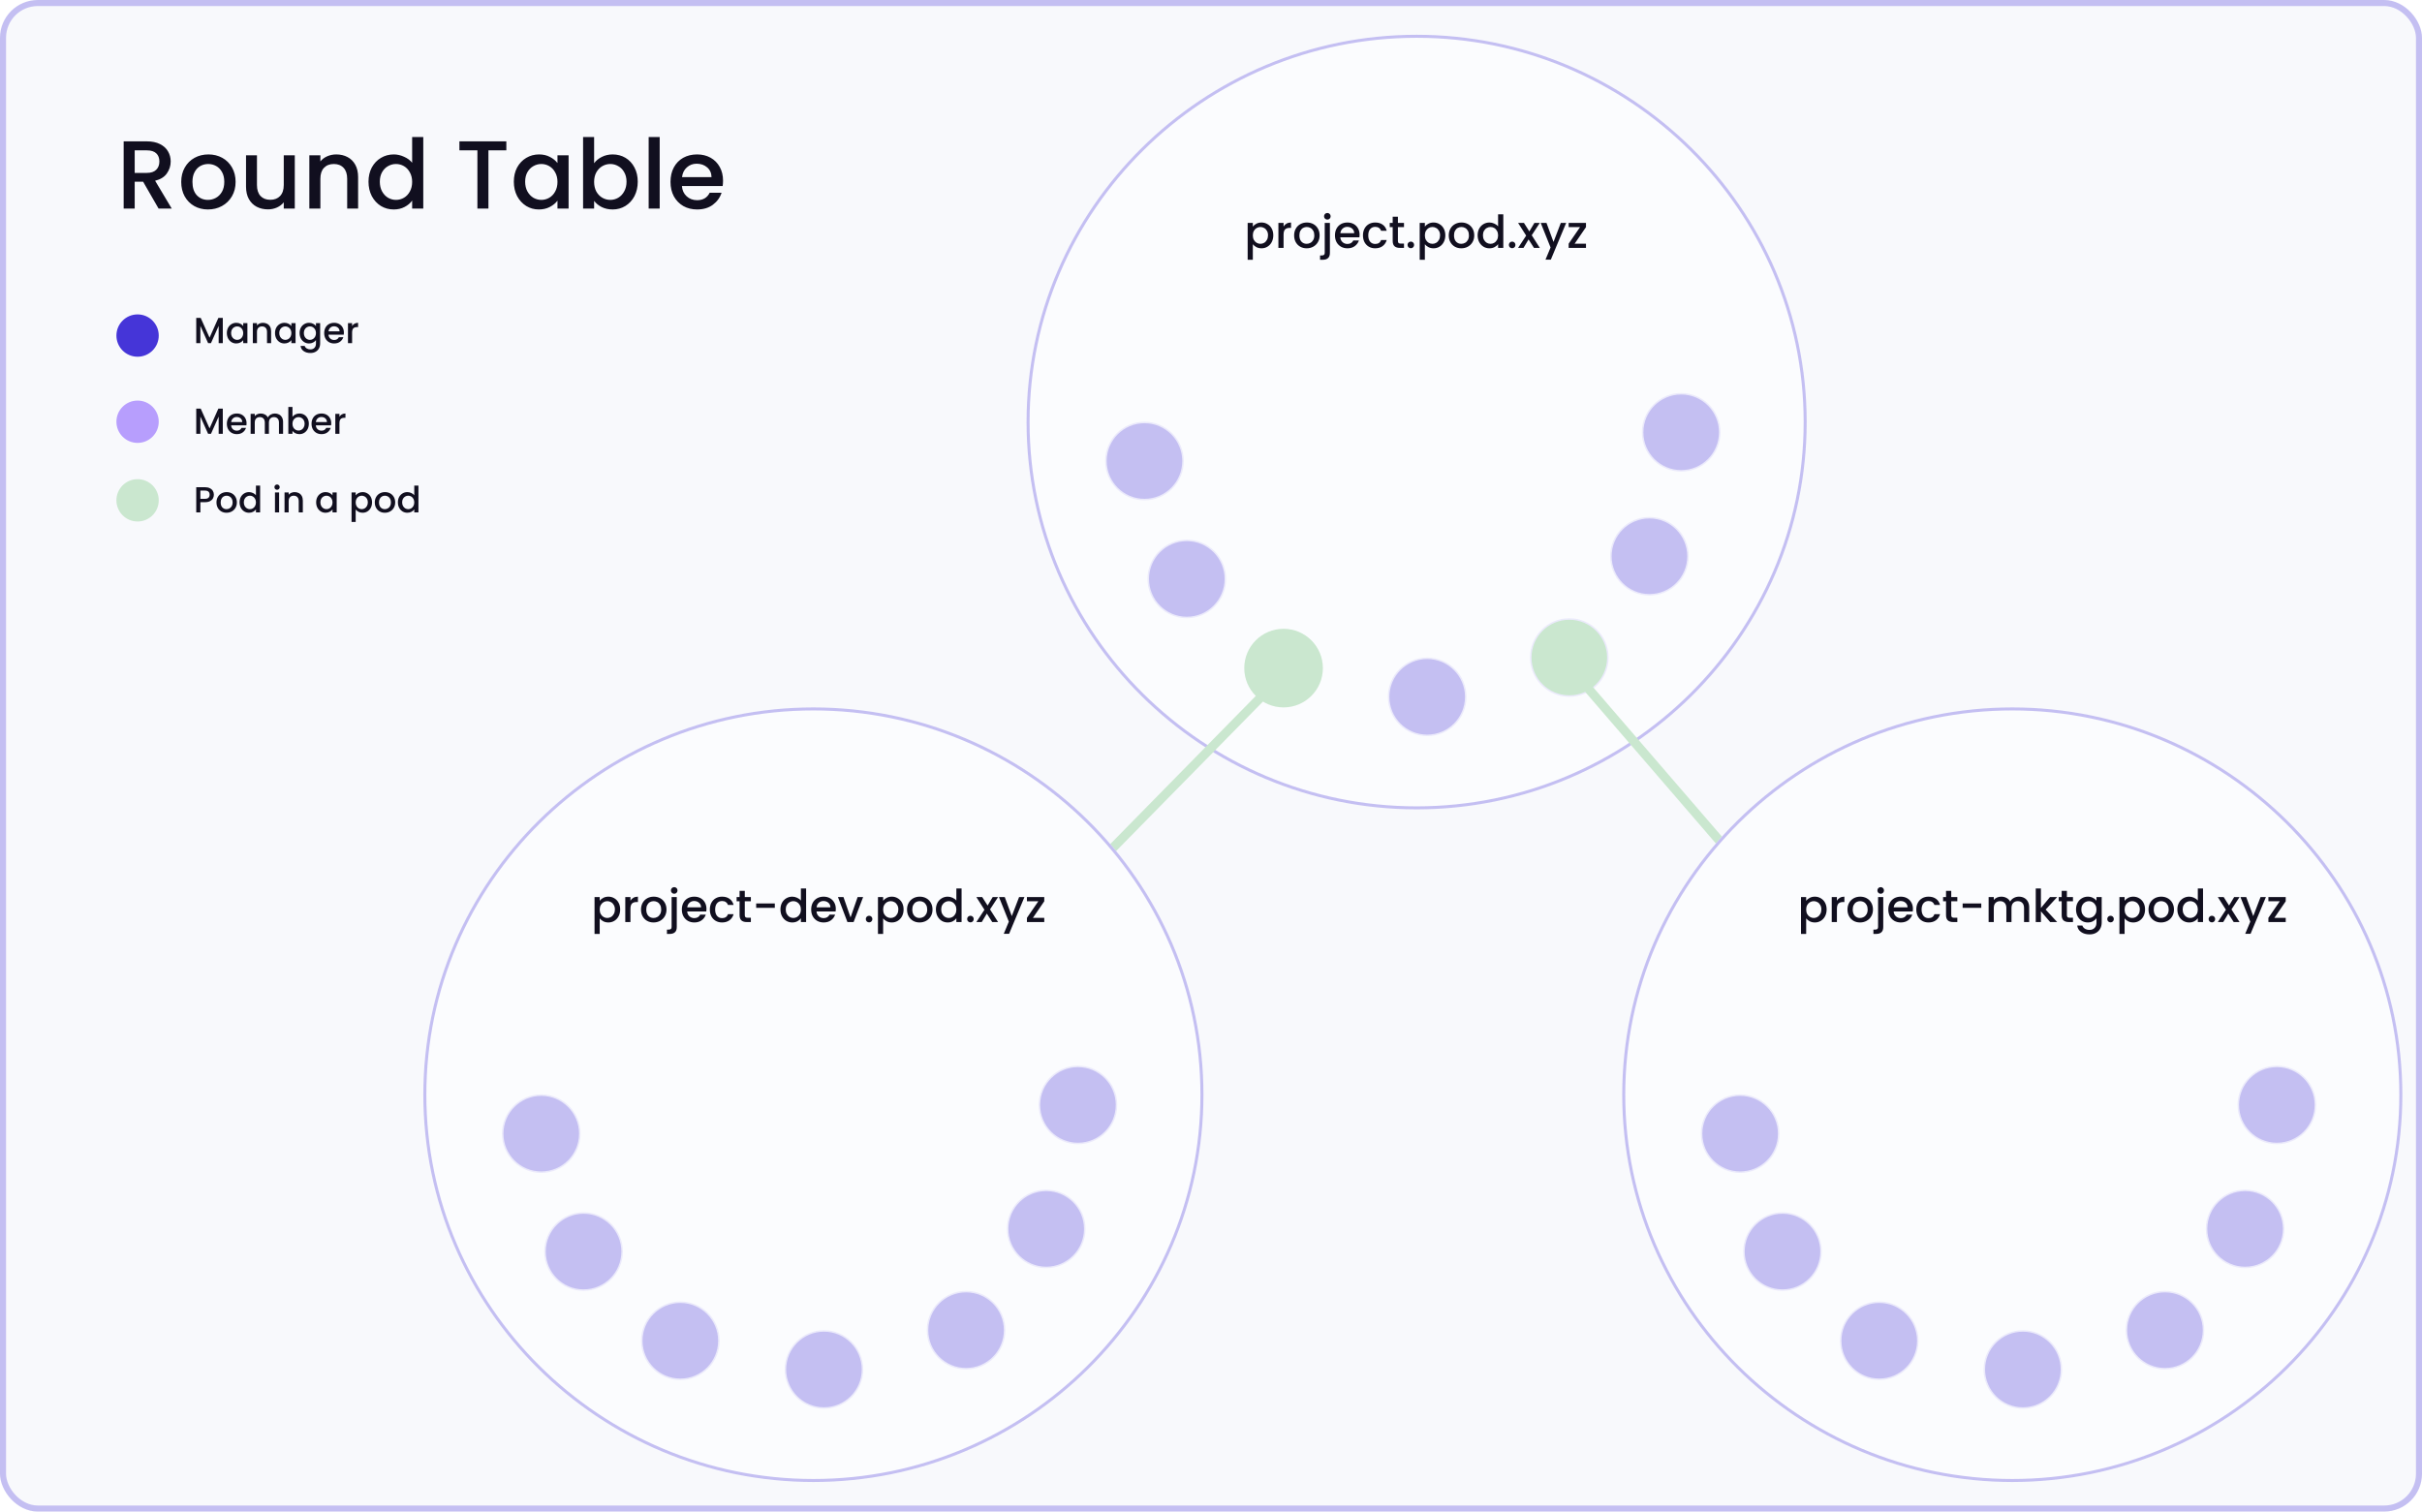 <svg width="1602" height="1000" viewBox="0 0 1602 1000" fill="none" xmlns="http://www.w3.org/2000/svg">
<rect x="2" y="2" width="1598" height="996" rx="23" fill="#F8F9FC"/>
<circle cx="942" cy="265" r="197" fill="#FF3C3C" fill-opacity="0.87"/>
<path d="M104.904 138L94.664 120.208H89.096V138H81.8V93.52H97.16C100.573 93.52 103.453 94.117 105.8 95.312C108.189 96.507 109.96 98.107 111.112 100.112C112.307 102.117 112.904 104.357 112.904 106.832C112.904 109.733 112.051 112.379 110.344 114.768C108.68 117.115 106.099 118.715 102.6 119.568L113.608 138H104.904ZM89.096 114.384H97.16C99.891 114.384 101.939 113.701 103.304 112.336C104.712 110.971 105.416 109.136 105.416 106.832C105.416 104.528 104.733 102.736 103.368 101.456C102.003 100.133 99.933 99.472 97.16 99.472H89.096V114.384ZM137.534 138.576C134.206 138.576 131.198 137.829 128.51 136.336C125.822 134.8 123.71 132.667 122.174 129.936C120.638 127.163 119.87 123.963 119.87 120.336C119.87 116.752 120.659 113.573 122.238 110.8C123.816 108.027 125.971 105.893 128.702 104.4C131.432 102.907 134.483 102.16 137.854 102.16C141.224 102.16 144.275 102.907 147.006 104.4C149.736 105.893 151.891 108.027 153.47 110.8C155.048 113.573 155.838 116.752 155.838 120.336C155.838 123.92 155.027 127.099 153.406 129.872C151.784 132.645 149.566 134.8 146.75 136.336C143.976 137.829 140.904 138.576 137.534 138.576ZM137.534 132.24C139.411 132.24 141.16 131.792 142.782 130.896C144.446 130 145.79 128.656 146.814 126.864C147.838 125.072 148.35 122.896 148.35 120.336C148.35 117.776 147.859 115.621 146.878 113.872C145.896 112.08 144.595 110.736 142.974 109.84C141.352 108.944 139.603 108.496 137.726 108.496C135.848 108.496 134.099 108.944 132.478 109.84C130.899 110.736 129.64 112.08 128.702 113.872C127.763 115.621 127.294 117.776 127.294 120.336C127.294 124.133 128.254 127.077 130.174 129.168C132.136 131.216 134.59 132.24 137.534 132.24ZM194.986 102.736V138H187.69V133.84C186.538 135.291 185.023 136.443 183.146 137.296C181.311 138.107 179.349 138.512 177.258 138.512C174.485 138.512 171.989 137.936 169.77 136.784C167.594 135.632 165.866 133.925 164.586 131.664C163.349 129.403 162.73 126.672 162.73 123.472V102.736H169.962V122.384C169.962 125.541 170.751 127.973 172.33 129.68C173.909 131.344 176.063 132.176 178.794 132.176C181.525 132.176 183.679 131.344 185.258 129.68C186.879 127.973 187.69 125.541 187.69 122.384V102.736H194.986ZM222.405 102.16C225.178 102.16 227.653 102.736 229.829 103.888C232.047 105.04 233.775 106.747 235.013 109.008C236.25 111.269 236.869 114 236.869 117.2V138H229.637V118.288C229.637 115.131 228.847 112.72 227.269 111.056C225.69 109.349 223.535 108.496 220.805 108.496C218.074 108.496 215.898 109.349 214.277 111.056C212.698 112.72 211.909 115.131 211.909 118.288V138H204.613V102.736H211.909V106.768C213.103 105.317 214.618 104.187 216.453 103.376C218.33 102.565 220.314 102.16 222.405 102.16ZM243.743 120.208C243.743 116.667 244.468 113.531 245.919 110.8C247.412 108.069 249.418 105.957 251.935 104.464C254.495 102.928 257.332 102.16 260.447 102.16C262.751 102.16 265.012 102.672 267.231 103.696C269.492 104.677 271.284 106 272.607 107.664V90.64H279.967V138H272.607V132.688C271.412 134.395 269.748 135.803 267.615 136.912C265.524 138.021 263.114 138.576 260.383 138.576C257.311 138.576 254.495 137.808 251.935 136.272C249.418 134.693 247.412 132.517 245.919 129.744C244.468 126.928 243.743 123.749 243.743 120.208ZM272.607 120.336C272.607 117.904 272.095 115.792 271.071 114C270.09 112.208 268.788 110.843 267.167 109.904C265.546 108.965 263.796 108.496 261.919 108.496C260.042 108.496 258.292 108.965 256.671 109.904C255.05 110.8 253.727 112.144 252.703 113.936C251.722 115.685 251.231 117.776 251.231 120.208C251.231 122.64 251.722 124.773 252.703 126.608C253.727 128.443 255.05 129.851 256.671 130.832C258.335 131.771 260.084 132.24 261.919 132.24C263.796 132.24 265.546 131.771 267.167 130.832C268.788 129.893 270.09 128.528 271.071 126.736C272.095 124.901 272.607 122.768 272.607 120.336ZM334.911 93.52V99.472H323.071V138H315.775V99.472H303.871V93.52H334.911ZM339.868 120.208C339.868 116.667 340.593 113.531 342.044 110.8C343.537 108.069 345.543 105.957 348.06 104.464C350.62 102.928 353.436 102.16 356.508 102.16C359.281 102.16 361.692 102.715 363.74 103.824C365.831 104.891 367.495 106.235 368.732 107.856V102.736H376.092V138H368.732V132.752C367.495 134.416 365.809 135.803 363.676 136.912C361.543 138.021 359.111 138.576 356.38 138.576C353.351 138.576 350.577 137.808 348.06 136.272C345.543 134.693 343.537 132.517 342.044 129.744C340.593 126.928 339.868 123.749 339.868 120.208ZM368.732 120.336C368.732 117.904 368.22 115.792 367.196 114C366.215 112.208 364.913 110.843 363.292 109.904C361.671 108.965 359.921 108.496 358.044 108.496C356.167 108.496 354.417 108.965 352.796 109.904C351.175 110.8 349.852 112.144 348.828 113.936C347.847 115.685 347.356 117.776 347.356 120.208C347.356 122.64 347.847 124.773 348.828 126.608C349.852 128.443 351.175 129.851 352.796 130.832C354.46 131.771 356.209 132.24 358.044 132.24C359.921 132.24 361.671 131.771 363.292 130.832C364.913 129.893 366.215 128.528 367.196 126.736C368.22 124.901 368.732 122.768 368.732 120.336ZM392.971 107.984C394.208 106.277 395.894 104.891 398.027 103.824C400.203 102.715 402.614 102.16 405.259 102.16C408.374 102.16 411.19 102.907 413.707 104.4C416.224 105.893 418.208 108.027 419.659 110.8C421.11 113.531 421.835 116.667 421.835 120.208C421.835 123.749 421.11 126.928 419.659 129.744C418.208 132.517 416.203 134.693 413.643 136.272C411.126 137.808 408.331 138.576 405.259 138.576C402.528 138.576 400.096 138.043 397.963 136.976C395.872 135.909 394.208 134.544 392.971 132.88V138H385.675V90.64H392.971V107.984ZM414.411 120.208C414.411 117.776 413.899 115.685 412.875 113.936C411.894 112.144 410.571 110.8 408.907 109.904C407.286 108.965 405.536 108.496 403.659 108.496C401.824 108.496 400.075 108.965 398.411 109.904C396.79 110.843 395.467 112.208 394.443 114C393.462 115.792 392.971 117.904 392.971 120.336C392.971 122.768 393.462 124.901 394.443 126.736C395.467 128.528 396.79 129.893 398.411 130.832C400.075 131.771 401.824 132.24 403.659 132.24C405.536 132.24 407.286 131.771 408.907 130.832C410.571 129.851 411.894 128.443 412.875 126.608C413.899 124.773 414.411 122.64 414.411 120.208ZM436.346 90.64V138H429.05V90.64H436.346ZM478.245 119.504C478.245 120.827 478.16 122.021 477.989 123.088H451.045C451.258 125.904 452.304 128.165 454.181 129.872C456.058 131.579 458.362 132.432 461.093 132.432C465.018 132.432 467.792 130.789 469.413 127.504H477.285C476.218 130.747 474.277 133.413 471.461 135.504C468.688 137.552 465.232 138.576 461.093 138.576C457.722 138.576 454.693 137.829 452.005 136.336C449.36 134.8 447.269 132.667 445.733 129.936C444.24 127.163 443.493 123.963 443.493 120.336C443.493 116.709 444.218 113.531 445.669 110.8C447.162 108.027 449.232 105.893 451.877 104.4C454.565 102.907 457.637 102.16 461.093 102.16C464.421 102.16 467.386 102.885 469.989 104.336C472.592 105.787 474.618 107.835 476.069 110.48C477.52 113.083 478.245 116.091 478.245 119.504ZM470.629 117.2C470.586 114.512 469.626 112.357 467.749 110.736C465.872 109.115 463.546 108.304 460.773 108.304C458.256 108.304 456.101 109.115 454.309 110.736C452.517 112.315 451.45 114.469 451.109 117.2H470.629Z" fill="#110F1F"/>
<path d="M147.368 210.32V227H144.632V215.576L139.544 227H137.648L132.536 215.576V227H129.8V210.32H132.752L138.608 223.4L144.44 210.32H147.368ZM150.052 220.328C150.052 219 150.324 217.824 150.868 216.8C151.428 215.776 152.18 214.984 153.124 214.424C154.084 213.848 155.14 213.56 156.292 213.56C157.332 213.56 158.236 213.768 159.004 214.184C159.788 214.584 160.412 215.088 160.876 215.696V213.776H163.636V227H160.876V225.032C160.412 225.656 159.78 226.176 158.98 226.592C158.18 227.008 157.268 227.216 156.244 227.216C155.108 227.216 154.068 226.928 153.124 226.352C152.18 225.76 151.428 224.944 150.868 223.904C150.324 222.848 150.052 221.656 150.052 220.328ZM160.876 220.376C160.876 219.464 160.684 218.672 160.3 218C159.932 217.328 159.444 216.816 158.836 216.464C158.228 216.112 157.572 215.936 156.868 215.936C156.164 215.936 155.508 216.112 154.9 216.464C154.292 216.8 153.796 217.304 153.412 217.976C153.044 218.632 152.86 219.416 152.86 220.328C152.86 221.24 153.044 222.04 153.412 222.728C153.796 223.416 154.292 223.944 154.9 224.312C155.524 224.664 156.18 224.84 156.868 224.84C157.572 224.84 158.228 224.664 158.836 224.312C159.444 223.96 159.932 223.448 160.3 222.776C160.684 222.088 160.876 221.288 160.876 220.376ZM173.902 213.56C174.942 213.56 175.87 213.776 176.686 214.208C177.518 214.64 178.166 215.28 178.63 216.128C179.094 216.976 179.326 218 179.326 219.2V227H176.614V219.608C176.614 218.424 176.318 217.52 175.726 216.896C175.134 216.256 174.326 215.936 173.302 215.936C172.278 215.936 171.462 216.256 170.854 216.896C170.262 217.52 169.966 218.424 169.966 219.608V227H167.23V213.776H169.966V215.288C170.414 214.744 170.982 214.32 171.67 214.016C172.374 213.712 173.118 213.56 173.902 213.56ZM181.904 220.328C181.904 219 182.176 217.824 182.72 216.8C183.28 215.776 184.032 214.984 184.976 214.424C185.936 213.848 186.992 213.56 188.144 213.56C189.184 213.56 190.088 213.768 190.856 214.184C191.64 214.584 192.264 215.088 192.728 215.696V213.776H195.488V227H192.728V225.032C192.264 225.656 191.632 226.176 190.832 226.592C190.032 227.008 189.12 227.216 188.096 227.216C186.96 227.216 185.92 226.928 184.976 226.352C184.032 225.76 183.28 224.944 182.72 223.904C182.176 222.848 181.904 221.656 181.904 220.328ZM192.728 220.376C192.728 219.464 192.536 218.672 192.152 218C191.784 217.328 191.296 216.816 190.688 216.464C190.08 216.112 189.424 215.936 188.72 215.936C188.016 215.936 187.36 216.112 186.752 216.464C186.144 216.8 185.648 217.304 185.264 217.976C184.896 218.632 184.712 219.416 184.712 220.328C184.712 221.24 184.896 222.04 185.264 222.728C185.648 223.416 186.144 223.944 186.752 224.312C187.376 224.664 188.032 224.84 188.72 224.84C189.424 224.84 190.08 224.664 190.688 224.312C191.296 223.96 191.784 223.448 192.152 222.776C192.536 222.088 192.728 221.288 192.728 220.376ZM204.409 213.56C205.433 213.56 206.337 213.768 207.121 214.184C207.921 214.584 208.545 215.088 208.993 215.696V213.776H211.753V227.216C211.753 228.432 211.497 229.512 210.985 230.456C210.473 231.416 209.729 232.168 208.753 232.712C207.793 233.256 206.641 233.528 205.297 233.528C203.505 233.528 202.017 233.104 200.833 232.256C199.649 231.424 198.977 230.288 198.817 228.848H201.529C201.737 229.536 202.177 230.088 202.849 230.504C203.537 230.936 204.353 231.152 205.297 231.152C206.401 231.152 207.289 230.816 207.961 230.144C208.649 229.472 208.993 228.496 208.993 227.216V225.008C208.529 225.632 207.897 226.16 207.097 226.592C206.313 227.008 205.417 227.216 204.409 227.216C203.257 227.216 202.201 226.928 201.241 226.352C200.297 225.76 199.545 224.944 198.985 223.904C198.441 222.848 198.169 221.656 198.169 220.328C198.169 219 198.441 217.824 198.985 216.8C199.545 215.776 200.297 214.984 201.241 214.424C202.201 213.848 203.257 213.56 204.409 213.56ZM208.993 220.376C208.993 219.464 208.801 218.672 208.417 218C208.049 217.328 207.561 216.816 206.953 216.464C206.345 216.112 205.689 215.936 204.985 215.936C204.281 215.936 203.625 216.112 203.017 216.464C202.409 216.8 201.913 217.304 201.529 217.976C201.161 218.632 200.977 219.416 200.977 220.328C200.977 221.24 201.161 222.04 201.529 222.728C201.913 223.416 202.409 223.944 203.017 224.312C203.641 224.664 204.297 224.84 204.985 224.84C205.689 224.84 206.345 224.664 206.953 224.312C207.561 223.96 208.049 223.448 208.417 222.776C208.801 222.088 208.993 221.288 208.993 220.376ZM227.467 220.064C227.467 220.56 227.435 221.008 227.371 221.408H217.267C217.347 222.464 217.739 223.312 218.443 223.952C219.147 224.592 220.011 224.912 221.035 224.912C222.507 224.912 223.547 224.296 224.155 223.064H227.107C226.707 224.28 225.979 225.28 224.923 226.064C223.883 226.832 222.587 227.216 221.035 227.216C219.771 227.216 218.635 226.936 217.627 226.376C216.635 225.8 215.851 225 215.275 223.976C214.715 222.936 214.435 221.736 214.435 220.376C214.435 219.016 214.707 217.824 215.251 216.8C215.811 215.76 216.587 214.96 217.579 214.4C218.587 213.84 219.739 213.56 221.035 213.56C222.283 213.56 223.395 213.832 224.371 214.376C225.347 214.92 226.107 215.688 226.651 216.68C227.195 217.656 227.467 218.784 227.467 220.064ZM224.611 219.2C224.595 218.192 224.235 217.384 223.531 216.776C222.827 216.168 221.955 215.864 220.915 215.864C219.971 215.864 219.163 216.168 218.491 216.776C217.819 217.368 217.419 218.176 217.291 219.2H224.611ZM232.895 215.696C233.295 215.024 233.823 214.504 234.479 214.136C235.151 213.752 235.943 213.56 236.855 213.56V216.392H236.159C235.087 216.392 234.271 216.664 233.711 217.208C233.167 217.752 232.895 218.696 232.895 220.04V227H230.159V213.776H232.895V215.696Z" fill="#110F1F"/>
<path d="M147.368 270.32V287H144.632V275.576L139.544 287H137.648L132.536 275.576V287H129.8V270.32H132.752L138.608 283.4L144.44 270.32H147.368ZM163.084 280.064C163.084 280.56 163.052 281.008 162.988 281.408H152.884C152.964 282.464 153.356 283.312 154.06 283.952C154.764 284.592 155.628 284.912 156.652 284.912C158.124 284.912 159.164 284.296 159.772 283.064H162.724C162.324 284.28 161.596 285.28 160.54 286.064C159.5 286.832 158.204 287.216 156.652 287.216C155.388 287.216 154.252 286.936 153.244 286.376C152.252 285.8 151.468 285 150.892 283.976C150.332 282.936 150.052 281.736 150.052 280.376C150.052 279.016 150.324 277.824 150.868 276.8C151.428 275.76 152.204 274.96 153.196 274.4C154.204 273.84 155.356 273.56 156.652 273.56C157.9 273.56 159.012 273.832 159.988 274.376C160.964 274.92 161.724 275.688 162.268 276.68C162.812 277.656 163.084 278.784 163.084 280.064ZM160.228 279.2C160.212 278.192 159.852 277.384 159.148 276.776C158.444 276.168 157.572 275.864 156.532 275.864C155.588 275.864 154.78 276.168 154.108 276.776C153.436 277.368 153.036 278.176 152.908 279.2H160.228ZM181.785 273.56C182.825 273.56 183.753 273.776 184.569 274.208C185.401 274.64 186.049 275.28 186.513 276.128C186.993 276.976 187.233 278 187.233 279.2V287H184.521V279.608C184.521 278.424 184.225 277.52 183.633 276.896C183.041 276.256 182.233 275.936 181.209 275.936C180.185 275.936 179.369 276.256 178.761 276.896C178.169 277.52 177.873 278.424 177.873 279.608V287H175.161V279.608C175.161 278.424 174.865 277.52 174.273 276.896C173.681 276.256 172.873 275.936 171.849 275.936C170.825 275.936 170.009 276.256 169.401 276.896C168.809 277.52 168.513 278.424 168.513 279.608V287H165.777V273.776H168.513V275.288C168.961 274.744 169.529 274.32 170.217 274.016C170.905 273.712 171.641 273.56 172.425 273.56C173.481 273.56 174.425 273.784 175.257 274.232C176.089 274.68 176.729 275.328 177.177 276.176C177.577 275.376 178.201 274.744 179.049 274.28C179.897 273.8 180.809 273.56 181.785 273.56ZM193.45 275.744C193.914 275.104 194.546 274.584 195.346 274.184C196.162 273.768 197.066 273.56 198.058 273.56C199.226 273.56 200.282 273.84 201.226 274.4C202.17 274.96 202.914 275.76 203.458 276.8C204.002 277.824 204.274 279 204.274 280.328C204.274 281.656 204.002 282.848 203.458 283.904C202.914 284.944 202.162 285.76 201.202 286.352C200.258 286.928 199.21 287.216 198.058 287.216C197.034 287.216 196.122 287.016 195.322 286.616C194.538 286.216 193.914 285.704 193.45 285.08V287H190.714V269.24H193.45V275.744ZM201.49 280.328C201.49 279.416 201.298 278.632 200.914 277.976C200.546 277.304 200.05 276.8 199.426 276.464C198.818 276.112 198.162 275.936 197.458 275.936C196.77 275.936 196.114 276.112 195.49 276.464C194.882 276.816 194.386 277.328 194.002 278C193.634 278.672 193.45 279.464 193.45 280.376C193.45 281.288 193.634 282.088 194.002 282.776C194.386 283.448 194.882 283.96 195.49 284.312C196.114 284.664 196.77 284.84 197.458 284.84C198.162 284.84 198.818 284.664 199.426 284.312C200.05 283.944 200.546 283.416 200.914 282.728C201.298 282.04 201.49 281.24 201.49 280.328ZM219.1 280.064C219.1 280.56 219.068 281.008 219.004 281.408H208.9C208.98 282.464 209.372 283.312 210.076 283.952C210.78 284.592 211.644 284.912 212.668 284.912C214.14 284.912 215.18 284.296 215.788 283.064H218.74C218.34 284.28 217.612 285.28 216.556 286.064C215.516 286.832 214.22 287.216 212.668 287.216C211.404 287.216 210.268 286.936 209.26 286.376C208.268 285.8 207.484 285 206.908 283.976C206.348 282.936 206.068 281.736 206.068 280.376C206.068 279.016 206.34 277.824 206.884 276.8C207.444 275.76 208.22 274.96 209.212 274.4C210.22 273.84 211.372 273.56 212.668 273.56C213.916 273.56 215.028 273.832 216.004 274.376C216.98 274.92 217.74 275.688 218.284 276.68C218.828 277.656 219.1 278.784 219.1 280.064ZM216.244 279.2C216.228 278.192 215.868 277.384 215.164 276.776C214.46 276.168 213.588 275.864 212.548 275.864C211.604 275.864 210.796 276.168 210.124 276.776C209.452 277.368 209.052 278.176 208.924 279.2H216.244ZM224.528 275.696C224.928 275.024 225.456 274.504 226.112 274.136C226.784 273.752 227.576 273.56 228.488 273.56V276.392H227.792C226.72 276.392 225.904 276.664 225.344 277.208C224.8 277.752 224.528 278.696 224.528 280.04V287H221.792V273.776H224.528V275.696Z" fill="#110F1F"/>
<path d="M141.464 327.288C141.464 328.136 141.264 328.936 140.864 329.688C140.464 330.44 139.824 331.056 138.944 331.536C138.064 332 136.936 332.232 135.56 332.232H132.536V339H129.8V322.32H135.56C136.84 322.32 137.92 322.544 138.8 322.992C139.696 323.424 140.36 324.016 140.792 324.768C141.24 325.52 141.464 326.36 141.464 327.288ZM135.56 330C136.6 330 137.376 329.768 137.888 329.304C138.4 328.824 138.656 328.152 138.656 327.288C138.656 325.464 137.624 324.552 135.56 324.552H132.536V330H135.56ZM149.809 339.216C148.561 339.216 147.433 338.936 146.425 338.376C145.417 337.8 144.625 337 144.049 335.976C143.473 334.936 143.185 333.736 143.185 332.376C143.185 331.032 143.481 329.84 144.073 328.8C144.665 327.76 145.473 326.96 146.497 326.4C147.521 325.84 148.665 325.56 149.929 325.56C151.193 325.56 152.337 325.84 153.361 326.4C154.385 326.96 155.193 327.76 155.785 328.8C156.377 329.84 156.673 331.032 156.673 332.376C156.673 333.72 156.369 334.912 155.761 335.952C155.153 336.992 154.321 337.8 153.265 338.376C152.225 338.936 151.073 339.216 149.809 339.216ZM149.809 336.84C150.513 336.84 151.169 336.672 151.777 336.336C152.401 336 152.905 335.496 153.289 334.824C153.673 334.152 153.865 333.336 153.865 332.376C153.865 331.416 153.681 330.608 153.313 329.952C152.945 329.28 152.457 328.776 151.849 328.44C151.241 328.104 150.585 327.936 149.881 327.936C149.177 327.936 148.521 328.104 147.913 328.44C147.321 328.776 146.849 329.28 146.497 329.952C146.145 330.608 145.969 331.416 145.969 332.376C145.969 333.8 146.329 334.904 147.049 335.688C147.785 336.456 148.705 336.84 149.809 336.84ZM158.466 332.328C158.466 331 158.738 329.824 159.282 328.8C159.842 327.776 160.594 326.984 161.538 326.424C162.498 325.848 163.562 325.56 164.73 325.56C165.594 325.56 166.442 325.752 167.274 326.136C168.122 326.504 168.794 327 169.29 327.624V321.24H172.05V339H169.29V337.008C168.842 337.648 168.218 338.176 167.418 338.592C166.634 339.008 165.73 339.216 164.706 339.216C163.554 339.216 162.498 338.928 161.538 338.352C160.594 337.76 159.842 336.944 159.282 335.904C158.738 334.848 158.466 333.656 158.466 332.328ZM169.29 332.376C169.29 331.464 169.098 330.672 168.714 330C168.346 329.328 167.858 328.816 167.25 328.464C166.642 328.112 165.986 327.936 165.282 327.936C164.578 327.936 163.922 328.112 163.314 328.464C162.706 328.8 162.21 329.304 161.826 329.976C161.458 330.632 161.274 331.416 161.274 332.328C161.274 333.24 161.458 334.04 161.826 334.728C162.21 335.416 162.706 335.944 163.314 336.312C163.938 336.664 164.594 336.84 165.282 336.84C165.986 336.84 166.642 336.664 167.25 336.312C167.858 335.96 168.346 335.448 168.714 334.776C169.098 334.088 169.29 333.288 169.29 332.376ZM183.27 324.024C182.774 324.024 182.358 323.856 182.022 323.52C181.686 323.184 181.518 322.768 181.518 322.272C181.518 321.776 181.686 321.36 182.022 321.024C182.358 320.688 182.774 320.52 183.27 320.52C183.75 320.52 184.158 320.688 184.494 321.024C184.83 321.36 184.998 321.776 184.998 322.272C184.998 322.768 184.83 323.184 184.494 323.52C184.158 323.856 183.75 324.024 183.27 324.024ZM184.614 325.776V339H181.878V325.776H184.614ZM194.878 325.56C195.918 325.56 196.846 325.776 197.662 326.208C198.494 326.64 199.142 327.28 199.606 328.128C200.07 328.976 200.302 330 200.302 331.2V339H197.59V331.608C197.59 330.424 197.294 329.52 196.702 328.896C196.11 328.256 195.302 327.936 194.278 327.936C193.254 327.936 192.438 328.256 191.83 328.896C191.238 329.52 190.942 330.424 190.942 331.608V339H188.206V325.776H190.942V327.288C191.39 326.744 191.958 326.32 192.646 326.016C193.35 325.712 194.094 325.56 194.878 325.56ZM209.115 332.328C209.115 331 209.387 329.824 209.931 328.8C210.491 327.776 211.243 326.984 212.187 326.424C213.147 325.848 214.203 325.56 215.355 325.56C216.395 325.56 217.299 325.768 218.067 326.184C218.851 326.584 219.475 327.088 219.939 327.696V325.776H222.699V339H219.939V337.032C219.475 337.656 218.843 338.176 218.043 338.592C217.243 339.008 216.331 339.216 215.307 339.216C214.171 339.216 213.131 338.928 212.187 338.352C211.243 337.76 210.491 336.944 209.931 335.904C209.387 334.848 209.115 333.656 209.115 332.328ZM219.939 332.376C219.939 331.464 219.747 330.672 219.363 330C218.995 329.328 218.507 328.816 217.899 328.464C217.291 328.112 216.635 327.936 215.931 327.936C215.227 327.936 214.571 328.112 213.963 328.464C213.355 328.8 212.859 329.304 212.475 329.976C212.107 330.632 211.923 331.416 211.923 332.328C211.923 333.24 212.107 334.04 212.475 334.728C212.859 335.416 213.355 335.944 213.963 336.312C214.587 336.664 215.243 336.84 215.931 336.84C216.635 336.84 217.291 336.664 217.899 336.312C218.507 335.96 218.995 335.448 219.363 334.776C219.747 334.088 219.939 333.288 219.939 332.376ZM235.263 327.72C235.727 327.112 236.359 326.6 237.159 326.184C237.959 325.768 238.863 325.56 239.871 325.56C241.023 325.56 242.071 325.848 243.015 326.424C243.975 326.984 244.727 327.776 245.271 328.8C245.815 329.824 246.087 331 246.087 332.328C246.087 333.656 245.815 334.848 245.271 335.904C244.727 336.944 243.975 337.76 243.015 338.352C242.071 338.928 241.023 339.216 239.871 339.216C238.863 339.216 237.967 339.016 237.183 338.616C236.399 338.2 235.759 337.688 235.263 337.08V345.288H232.527V325.776H235.263V327.72ZM243.303 332.328C243.303 331.416 243.111 330.632 242.727 329.976C242.359 329.304 241.863 328.8 241.239 328.464C240.631 328.112 239.975 327.936 239.271 327.936C238.583 327.936 237.927 328.112 237.303 328.464C236.695 328.816 236.199 329.328 235.815 330C235.447 330.672 235.263 331.464 235.263 332.376C235.263 333.288 235.447 334.088 235.815 334.776C236.199 335.448 236.695 335.96 237.303 336.312C237.927 336.664 238.583 336.84 239.271 336.84C239.975 336.84 240.631 336.664 241.239 336.312C241.863 335.944 242.359 335.416 242.727 334.728C243.111 334.04 243.303 333.24 243.303 332.328ZM254.528 339.216C253.28 339.216 252.152 338.936 251.144 338.376C250.136 337.8 249.344 337 248.768 335.976C248.192 334.936 247.904 333.736 247.904 332.376C247.904 331.032 248.2 329.84 248.792 328.8C249.384 327.76 250.192 326.96 251.216 326.4C252.24 325.84 253.384 325.56 254.648 325.56C255.912 325.56 257.056 325.84 258.08 326.4C259.104 326.96 259.912 327.76 260.504 328.8C261.096 329.84 261.392 331.032 261.392 332.376C261.392 333.72 261.088 334.912 260.48 335.952C259.872 336.992 259.04 337.8 257.984 338.376C256.944 338.936 255.792 339.216 254.528 339.216ZM254.528 336.84C255.232 336.84 255.888 336.672 256.496 336.336C257.12 336 257.624 335.496 258.008 334.824C258.392 334.152 258.584 333.336 258.584 332.376C258.584 331.416 258.4 330.608 258.032 329.952C257.664 329.28 257.176 328.776 256.568 328.44C255.96 328.104 255.304 327.936 254.6 327.936C253.896 327.936 253.24 328.104 252.632 328.44C252.04 328.776 251.568 329.28 251.216 329.952C250.864 330.608 250.688 331.416 250.688 332.376C250.688 333.8 251.048 334.904 251.768 335.688C252.504 336.456 253.424 336.84 254.528 336.84ZM263.185 332.328C263.185 331 263.457 329.824 264.001 328.8C264.561 327.776 265.313 326.984 266.257 326.424C267.217 325.848 268.281 325.56 269.449 325.56C270.313 325.56 271.161 325.752 271.993 326.136C272.841 326.504 273.513 327 274.009 327.624V321.24H276.769V339H274.009V337.008C273.561 337.648 272.937 338.176 272.137 338.592C271.353 339.008 270.449 339.216 269.425 339.216C268.273 339.216 267.217 338.928 266.257 338.352C265.313 337.76 264.561 336.944 264.001 335.904C263.457 334.848 263.185 333.656 263.185 332.328ZM274.009 332.376C274.009 331.464 273.817 330.672 273.433 330C273.065 329.328 272.577 328.816 271.969 328.464C271.361 328.112 270.705 327.936 270.001 327.936C269.297 327.936 268.641 328.112 268.033 328.464C267.425 328.8 266.929 329.304 266.545 329.976C266.177 330.632 265.993 331.416 265.993 332.328C265.993 333.24 266.177 334.04 266.545 334.728C266.929 335.416 267.425 335.944 268.033 336.312C268.657 336.664 269.313 336.84 270.001 336.84C270.705 336.84 271.361 336.664 271.969 336.312C272.577 335.96 273.065 335.448 273.433 334.776C273.817 334.088 274.009 333.288 274.009 332.376Z" fill="#110F1F"/>
<circle cx="91" cy="222" r="14" fill="#4535D8"/>
<circle cx="91" cy="279" r="14" fill="#B79EFD"/>
<circle cx="91" cy="331" r="14" fill="#CAE7CF"/>
<g filter="url(#filter0_b_808_7)">
<path d="M679 279.228C679 137.717 795.496 23 937.007 23V23C1078.52 23 1195.01 137.717 1195.01 279.228V279.228C1195.01 420.738 1078.52 535.455 937.007 535.455V535.455C795.496 535.455 679 420.738 679 279.228V279.228Z" fill="#FBFCFE"/>
<path d="M937.007 534.455C796.04 534.455 680 420.177 680 279.228C680 138.278 796.04 24 937.007 24C1077.97 24 1194.01 138.278 1194.01 279.228C1194.01 420.177 1077.97 534.455 937.007 534.455Z" stroke="#C4BFF2" stroke-width="2"/>
</g>
<circle cx="757" cy="305" r="25.5" fill="#C4BFF2" stroke="#EBEAFB"/>
<circle cx="785" cy="383" r="25.5" fill="#C4BFF2" stroke="#EBEAFB"/>
<circle cx="944" cy="461" r="25.5" fill="#C4BFF2" stroke="#EBEAFB"/>
<circle cx="1038" cy="435" r="25.5" fill="#CAE7CF" stroke="#EBEAFB"/>
<circle cx="1091" cy="368" r="25.5" fill="#C4BFF2" stroke="#EBEAFB"/>
<circle cx="1112" cy="286" r="25.5" fill="#C4BFF2" stroke="#EBEAFB"/>
<path d="M828.67 149.9C829.25 149.14 830.04 148.5 831.04 147.98C832.04 147.46 833.17 147.2 834.43 147.2C835.87 147.2 837.18 147.56 838.36 148.28C839.56 148.98 840.5 149.97 841.18 151.25C841.86 152.53 842.2 154 842.2 155.66C842.2 157.32 841.86 158.81 841.18 160.13C840.5 161.43 839.56 162.45 838.36 163.19C837.18 163.91 835.87 164.27 834.43 164.27C833.17 164.27 832.05 164.02 831.07 163.52C830.09 163 829.29 162.36 828.67 161.6V171.86H825.25V147.47H828.67V149.9ZM838.72 155.66C838.72 154.52 838.48 153.54 838 152.72C837.54 151.88 836.92 151.25 836.14 150.83C835.38 150.39 834.56 150.17 833.68 150.17C832.82 150.17 832 150.39 831.22 150.83C830.46 151.27 829.84 151.91 829.36 152.75C828.9 153.59 828.67 154.58 828.67 155.72C828.67 156.86 828.9 157.86 829.36 158.72C829.84 159.56 830.46 160.2 831.22 160.64C832 161.08 832.82 161.3 833.68 161.3C834.56 161.3 835.38 161.08 836.14 160.64C836.92 160.18 837.54 159.52 838 158.66C838.48 157.8 838.72 156.8 838.72 155.66ZM849.002 149.87C849.502 149.03 850.162 148.38 850.982 147.92C851.822 147.44 852.812 147.2 853.952 147.2V150.74H853.082C851.742 150.74 850.722 151.08 850.022 151.76C849.342 152.44 849.002 153.62 849.002 155.3V164H845.582V147.47H849.002V149.87ZM864.266 164.27C862.706 164.27 861.296 163.92 860.036 163.22C858.776 162.5 857.786 161.5 857.066 160.22C856.346 158.92 855.986 157.42 855.986 155.72C855.986 154.04 856.356 152.55 857.096 151.25C857.836 149.95 858.846 148.95 860.126 148.25C861.406 147.55 862.836 147.2 864.416 147.2C865.996 147.2 867.426 147.55 868.706 148.25C869.986 148.95 870.996 149.95 871.736 151.25C872.476 152.55 872.846 154.04 872.846 155.72C872.846 157.4 872.466 158.89 871.706 160.19C870.946 161.49 869.906 162.5 868.586 163.22C867.286 163.92 865.846 164.27 864.266 164.27ZM864.266 161.3C865.146 161.3 865.966 161.09 866.726 160.67C867.506 160.25 868.136 159.62 868.616 158.78C869.096 157.94 869.336 156.92 869.336 155.72C869.336 154.52 869.106 153.51 868.646 152.69C868.186 151.85 867.576 151.22 866.816 150.8C866.056 150.38 865.236 150.17 864.356 150.17C863.476 150.17 862.656 150.38 861.896 150.8C861.156 151.22 860.566 151.85 860.126 152.69C859.686 153.51 859.466 154.52 859.466 155.72C859.466 157.5 859.916 158.88 860.816 159.86C861.736 160.82 862.886 161.3 864.266 161.3ZM877.967 145.28C877.347 145.28 876.827 145.07 876.407 144.65C875.987 144.23 875.777 143.71 875.777 143.09C875.777 142.47 875.987 141.95 876.407 141.53C876.827 141.11 877.347 140.9 877.967 140.9C878.567 140.9 879.077 141.11 879.497 141.53C879.917 141.95 880.127 142.47 880.127 143.09C880.127 143.71 879.917 144.23 879.497 144.65C879.077 145.07 878.567 145.28 877.967 145.28ZM879.647 167.24C879.647 168.86 879.237 170.03 878.417 170.75C877.617 171.49 876.447 171.86 874.907 171.86H873.137V168.98H874.307C875.007 168.98 875.497 168.84 875.777 168.56C876.077 168.3 876.227 167.86 876.227 167.24V147.47H879.647V167.24ZM899.287 155.33C899.287 155.95 899.247 156.51 899.167 157.01H886.537C886.637 158.33 887.127 159.39 888.007 160.19C888.887 160.99 889.967 161.39 891.247 161.39C893.087 161.39 894.387 160.62 895.147 159.08H898.837C898.337 160.6 897.427 161.85 896.107 162.83C894.807 163.79 893.187 164.27 891.247 164.27C889.667 164.27 888.247 163.92 886.987 163.22C885.747 162.5 884.767 161.5 884.047 160.22C883.347 158.92 882.997 157.42 882.997 155.72C882.997 154.02 883.337 152.53 884.017 151.25C884.717 149.95 885.687 148.95 886.927 148.25C888.187 147.55 889.627 147.2 891.247 147.2C892.807 147.2 894.197 147.54 895.417 148.22C896.637 148.9 897.587 149.86 898.267 151.1C898.947 152.32 899.287 153.73 899.287 155.33ZM895.717 154.25C895.697 152.99 895.247 151.98 894.367 151.22C893.487 150.46 892.397 150.08 891.097 150.08C889.917 150.08 888.907 150.46 888.067 151.22C887.227 151.96 886.727 152.97 886.567 154.25H895.717ZM901.512 155.72C901.512 154.02 901.852 152.53 902.532 151.25C903.232 149.95 904.192 148.95 905.412 148.25C906.632 147.55 908.032 147.2 909.612 147.2C911.612 147.2 913.262 147.68 914.562 148.64C915.882 149.58 916.772 150.93 917.232 152.69H913.542C913.242 151.87 912.762 151.23 912.102 150.77C911.442 150.31 910.612 150.08 909.612 150.08C908.212 150.08 907.092 150.58 906.252 151.58C905.432 152.56 905.022 153.94 905.022 155.72C905.022 157.5 905.432 158.89 906.252 159.89C907.092 160.89 908.212 161.39 909.612 161.39C911.592 161.39 912.902 160.52 913.542 158.78H917.232C916.752 160.46 915.852 161.8 914.532 162.8C913.212 163.78 911.572 164.27 909.612 164.27C908.032 164.27 906.632 163.92 905.412 163.22C904.192 162.5 903.232 161.5 902.532 160.22C901.852 158.92 901.512 157.42 901.512 155.72ZM924.631 150.26V159.41C924.631 160.03 924.771 160.48 925.051 160.76C925.351 161.02 925.851 161.15 926.551 161.15H928.651V164H925.951C924.411 164 923.231 163.64 922.411 162.92C921.591 162.2 921.181 161.03 921.181 159.41V150.26H919.231V147.47H921.181V143.36H924.631V147.47H928.651V150.26H924.631ZM933.183 164.21C932.563 164.21 932.043 164 931.623 163.58C931.203 163.16 930.993 162.64 930.993 162.02C930.993 161.4 931.203 160.88 931.623 160.46C932.043 160.04 932.563 159.83 933.183 159.83C933.783 159.83 934.293 160.04 934.713 160.46C935.133 160.88 935.343 161.4 935.343 162.02C935.343 162.64 935.133 163.16 934.713 163.58C934.293 164 933.783 164.21 933.183 164.21ZM942.459 149.9C943.039 149.14 943.829 148.5 944.829 147.98C945.829 147.46 946.959 147.2 948.219 147.2C949.659 147.2 950.969 147.56 952.149 148.28C953.349 148.98 954.289 149.97 954.969 151.25C955.649 152.53 955.989 154 955.989 155.66C955.989 157.32 955.649 158.81 954.969 160.13C954.289 161.43 953.349 162.45 952.149 163.19C950.969 163.91 949.659 164.27 948.219 164.27C946.959 164.27 945.839 164.02 944.859 163.52C943.879 163 943.079 162.36 942.459 161.6V171.86H939.039V147.47H942.459V149.9ZM952.509 155.66C952.509 154.52 952.269 153.54 951.789 152.72C951.329 151.88 950.709 151.25 949.929 150.83C949.169 150.39 948.349 150.17 947.469 150.17C946.609 150.17 945.789 150.39 945.009 150.83C944.249 151.27 943.629 151.91 943.149 152.75C942.689 153.59 942.459 154.58 942.459 155.72C942.459 156.86 942.689 157.86 943.149 158.72C943.629 159.56 944.249 160.2 945.009 160.64C945.789 161.08 946.609 161.3 947.469 161.3C948.349 161.3 949.169 161.08 949.929 160.64C950.709 160.18 951.329 159.52 951.789 158.66C952.269 157.8 952.509 156.8 952.509 155.66ZM966.541 164.27C964.981 164.27 963.571 163.92 962.311 163.22C961.051 162.5 960.061 161.5 959.341 160.22C958.621 158.92 958.261 157.42 958.261 155.72C958.261 154.04 958.631 152.55 959.371 151.25C960.111 149.95 961.121 148.95 962.401 148.25C963.681 147.55 965.111 147.2 966.691 147.2C968.271 147.2 969.701 147.55 970.981 148.25C972.261 148.95 973.271 149.95 974.011 151.25C974.751 152.55 975.121 154.04 975.121 155.72C975.121 157.4 974.741 158.89 973.981 160.19C973.221 161.49 972.181 162.5 970.861 163.22C969.561 163.92 968.121 164.27 966.541 164.27ZM966.541 161.3C967.421 161.3 968.241 161.09 969.001 160.67C969.781 160.25 970.411 159.62 970.891 158.78C971.371 157.94 971.611 156.92 971.611 155.72C971.611 154.52 971.381 153.51 970.921 152.69C970.461 151.85 969.851 151.22 969.091 150.8C968.331 150.38 967.511 150.17 966.631 150.17C965.751 150.17 964.931 150.38 964.171 150.8C963.431 151.22 962.841 151.85 962.401 152.69C961.961 153.51 961.741 154.52 961.741 155.72C961.741 157.5 962.191 158.88 963.091 159.86C964.011 160.82 965.161 161.3 966.541 161.3ZM977.362 155.66C977.362 154 977.702 152.53 978.382 151.25C979.082 149.97 980.022 148.98 981.202 148.28C982.402 147.56 983.732 147.2 985.192 147.2C986.272 147.2 987.332 147.44 988.372 147.92C989.432 148.38 990.272 149 990.892 149.78V141.8H994.342V164H990.892V161.51C990.332 162.31 989.552 162.97 988.552 163.49C987.572 164.01 986.442 164.27 985.162 164.27C983.722 164.27 982.402 163.91 981.202 163.19C980.022 162.45 979.082 161.43 978.382 160.13C977.702 158.81 977.362 157.32 977.362 155.66ZM990.892 155.72C990.892 154.58 990.652 153.59 990.172 152.75C989.712 151.91 989.102 151.27 988.342 150.83C987.582 150.39 986.762 150.17 985.882 150.17C985.002 150.17 984.182 150.39 983.422 150.83C982.662 151.25 982.042 151.88 981.562 152.72C981.102 153.54 980.872 154.52 980.872 155.66C980.872 156.8 981.102 157.8 981.562 158.66C982.042 159.52 982.662 160.18 983.422 160.64C984.202 161.08 985.022 161.3 985.882 161.3C986.762 161.3 987.582 161.08 988.342 160.64C989.102 160.2 989.712 159.56 990.172 158.72C990.652 157.86 990.892 156.86 990.892 155.72ZM1000.21 164.21C999.594 164.21 999.074 164 998.654 163.58C998.234 163.16 998.024 162.64 998.024 162.02C998.024 161.4 998.234 160.88 998.654 160.46C999.074 160.04 999.594 159.83 1000.21 159.83C1000.81 159.83 1001.32 160.04 1001.74 160.46C1002.16 160.88 1002.37 161.4 1002.37 162.02C1002.37 162.64 1002.16 163.16 1001.74 163.58C1001.32 164 1000.81 164.21 1000.21 164.21ZM1013.15 155.63L1018.49 164H1014.62L1011.05 158.39L1007.69 164H1004.12L1009.46 155.87L1004.12 147.47H1007.99L1011.56 153.08L1014.92 147.47H1018.49L1013.15 155.63ZM1035.92 147.47L1025.78 171.77H1022.24L1025.6 163.73L1019.09 147.47H1022.9L1027.55 160.07L1032.38 147.47H1035.92ZM1041.53 161.21H1049.03V164H1037.57V161.21L1045.1 150.26H1037.57V147.47H1049.03V150.26L1041.53 161.21Z" fill="#110F1F"/>
<circle cx="849" cy="442" r="26" fill="#CAE7CF"/>
<line x1="1049.27" y1="454.041" x2="1149.27" y2="570.041" stroke="#CAE7CF" stroke-width="6"/>
<line x1="834.14" y1="461.102" x2="723.14" y2="574.102" stroke="#CAE7CF" stroke-width="6"/>
<g filter="url(#filter1_b_808_7)">
<path d="M280 724.228C280 582.717 396.496 468 538.007 468V468C679.517 468 796.014 582.717 796.014 724.228V724.228C796.014 865.738 679.517 980.455 538.007 980.455V980.455C396.496 980.455 280 865.738 280 724.228V724.228Z" fill="#FBFCFE"/>
<path d="M538.007 979.455C397.04 979.455 281 865.177 281 724.228C281 583.278 397.04 469 538.007 469C678.974 469 795.014 583.278 795.014 724.228C795.014 865.177 678.974 979.455 538.007 979.455Z" stroke="#C4BFF2" stroke-width="2"/>
</g>
<circle cx="358" cy="750" r="25.5" fill="#C4BFF2" stroke="#EBEAFB"/>
<circle cx="386" cy="828" r="25.5" fill="#C4BFF2" stroke="#EBEAFB"/>
<circle cx="450" cy="887" r="25.5" fill="#C4BFF2" stroke="#EBEAFB"/>
<circle cx="545" cy="906" r="25.5" fill="#C4BFF2" stroke="#EBEAFB"/>
<circle cx="639" cy="880" r="25.5" fill="#C4BFF2" stroke="#EBEAFB"/>
<circle cx="692" cy="813" r="25.5" fill="#C4BFF2" stroke="#EBEAFB"/>
<circle cx="713" cy="731" r="25.5" fill="#C4BFF2" stroke="#EBEAFB"/>
<path d="M396.67 595.9C397.25 595.14 398.04 594.5 399.04 593.98C400.04 593.46 401.17 593.2 402.43 593.2C403.87 593.2 405.18 593.56 406.36 594.28C407.56 594.98 408.5 595.97 409.18 597.25C409.86 598.53 410.2 600 410.2 601.66C410.2 603.32 409.86 604.81 409.18 606.13C408.5 607.43 407.56 608.45 406.36 609.19C405.18 609.91 403.87 610.27 402.43 610.27C401.17 610.27 400.05 610.02 399.07 609.52C398.09 609 397.29 608.36 396.67 607.6V617.86H393.25V593.47H396.67V595.9ZM406.72 601.66C406.72 600.52 406.48 599.54 406 598.72C405.54 597.88 404.92 597.25 404.14 596.83C403.38 596.39 402.56 596.17 401.68 596.17C400.82 596.17 400 596.39 399.22 596.83C398.46 597.27 397.84 597.91 397.36 598.75C396.9 599.59 396.67 600.58 396.67 601.72C396.67 602.86 396.9 603.86 397.36 604.72C397.84 605.56 398.46 606.2 399.22 606.64C400 607.08 400.82 607.3 401.68 607.3C402.56 607.3 403.38 607.08 404.14 606.64C404.92 606.18 405.54 605.52 406 604.66C406.48 603.8 406.72 602.8 406.72 601.66ZM417.002 595.87C417.502 595.03 418.162 594.38 418.982 593.92C419.822 593.44 420.812 593.2 421.952 593.2V596.74H421.082C419.742 596.74 418.722 597.08 418.022 597.76C417.342 598.44 417.002 599.62 417.002 601.3V610H413.582V593.47H417.002V595.87ZM432.266 610.27C430.706 610.27 429.296 609.92 428.036 609.22C426.776 608.5 425.786 607.5 425.066 606.22C424.346 604.92 423.986 603.42 423.986 601.72C423.986 600.04 424.356 598.55 425.096 597.25C425.836 595.95 426.846 594.95 428.126 594.25C429.406 593.55 430.836 593.2 432.416 593.2C433.996 593.2 435.426 593.55 436.706 594.25C437.986 594.95 438.996 595.95 439.736 597.25C440.476 598.55 440.846 600.04 440.846 601.72C440.846 603.4 440.466 604.89 439.706 606.19C438.946 607.49 437.906 608.5 436.586 609.22C435.286 609.92 433.846 610.27 432.266 610.27ZM432.266 607.3C433.146 607.3 433.966 607.09 434.726 606.67C435.506 606.25 436.136 605.62 436.616 604.78C437.096 603.94 437.336 602.92 437.336 601.72C437.336 600.52 437.106 599.51 436.646 598.69C436.186 597.85 435.576 597.22 434.816 596.8C434.056 596.38 433.236 596.17 432.356 596.17C431.476 596.17 430.656 596.38 429.896 596.8C429.156 597.22 428.566 597.85 428.126 598.69C427.686 599.51 427.466 600.52 427.466 601.72C427.466 603.5 427.916 604.88 428.816 605.86C429.736 606.82 430.886 607.3 432.266 607.3ZM445.967 591.28C445.347 591.28 444.827 591.07 444.407 590.65C443.987 590.23 443.777 589.71 443.777 589.09C443.777 588.47 443.987 587.95 444.407 587.53C444.827 587.11 445.347 586.9 445.967 586.9C446.567 586.9 447.077 587.11 447.497 587.53C447.917 587.95 448.127 588.47 448.127 589.09C448.127 589.71 447.917 590.23 447.497 590.65C447.077 591.07 446.567 591.28 445.967 591.28ZM447.647 613.24C447.647 614.86 447.237 616.03 446.417 616.75C445.617 617.49 444.447 617.86 442.907 617.86H441.137V614.98H442.307C443.007 614.98 443.497 614.84 443.777 614.56C444.077 614.3 444.227 613.86 444.227 613.24V593.47H447.647V613.24ZM467.287 601.33C467.287 601.95 467.247 602.51 467.167 603.01H454.537C454.637 604.33 455.127 605.39 456.007 606.19C456.887 606.99 457.967 607.39 459.247 607.39C461.087 607.39 462.387 606.62 463.147 605.08H466.837C466.337 606.6 465.427 607.85 464.107 608.83C462.807 609.79 461.187 610.27 459.247 610.27C457.667 610.27 456.247 609.92 454.987 609.22C453.747 608.5 452.767 607.5 452.047 606.22C451.347 604.92 450.997 603.42 450.997 601.72C450.997 600.02 451.337 598.53 452.017 597.25C452.717 595.95 453.687 594.95 454.927 594.25C456.187 593.55 457.627 593.2 459.247 593.2C460.807 593.2 462.197 593.54 463.417 594.22C464.637 594.9 465.587 595.86 466.267 597.1C466.947 598.32 467.287 599.73 467.287 601.33ZM463.717 600.25C463.697 598.99 463.247 597.98 462.367 597.22C461.487 596.46 460.397 596.08 459.097 596.08C457.917 596.08 456.907 596.46 456.067 597.22C455.227 597.96 454.727 598.97 454.567 600.25H463.717ZM469.512 601.72C469.512 600.02 469.852 598.53 470.532 597.25C471.232 595.95 472.192 594.95 473.412 594.25C474.632 593.55 476.032 593.2 477.612 593.2C479.612 593.2 481.262 593.68 482.562 594.64C483.882 595.58 484.772 596.93 485.232 598.69H481.542C481.242 597.87 480.762 597.23 480.102 596.77C479.442 596.31 478.612 596.08 477.612 596.08C476.212 596.08 475.092 596.58 474.252 597.58C473.432 598.56 473.022 599.94 473.022 601.72C473.022 603.5 473.432 604.89 474.252 605.89C475.092 606.89 476.212 607.39 477.612 607.39C479.592 607.39 480.902 606.52 481.542 604.78H485.232C484.752 606.46 483.852 607.8 482.532 608.8C481.212 609.78 479.572 610.27 477.612 610.27C476.032 610.27 474.632 609.92 473.412 609.22C472.192 608.5 471.232 607.5 470.532 606.22C469.852 604.92 469.512 603.42 469.512 601.72ZM492.631 596.26V605.41C492.631 606.03 492.771 606.48 493.051 606.76C493.351 607.02 493.851 607.15 494.551 607.15H496.651V610H493.951C492.411 610 491.231 609.64 490.411 608.92C489.591 608.2 489.181 607.03 489.181 605.41V596.26H487.231V593.47H489.181V589.36H492.631V593.47H496.651V596.26H492.631ZM512.493 597.7V600.58H500.163V597.7H512.493ZM516.212 601.66C516.212 600 516.552 598.53 517.232 597.25C517.932 595.97 518.872 594.98 520.052 594.28C521.252 593.56 522.582 593.2 524.042 593.2C525.122 593.2 526.182 593.44 527.222 593.92C528.282 594.38 529.122 595 529.742 595.78V587.8H533.192V610H529.742V607.51C529.182 608.31 528.402 608.97 527.402 609.49C526.422 610.01 525.292 610.27 524.012 610.27C522.572 610.27 521.252 609.91 520.052 609.19C518.872 608.45 517.932 607.43 517.232 606.13C516.552 604.81 516.212 603.32 516.212 601.66ZM529.742 601.72C529.742 600.58 529.502 599.59 529.022 598.75C528.562 597.91 527.952 597.27 527.192 596.83C526.432 596.39 525.612 596.17 524.732 596.17C523.852 596.17 523.032 596.39 522.272 596.83C521.512 597.25 520.892 597.88 520.412 598.72C519.952 599.54 519.722 600.52 519.722 601.66C519.722 602.8 519.952 603.8 520.412 604.66C520.892 605.52 521.512 606.18 522.272 606.64C523.052 607.08 523.872 607.3 524.732 607.3C525.612 607.3 526.432 607.08 527.192 606.64C527.952 606.2 528.562 605.56 529.022 604.72C529.502 603.86 529.742 602.86 529.742 601.72ZM552.834 601.33C552.834 601.95 552.794 602.51 552.714 603.01H540.084C540.184 604.33 540.674 605.39 541.554 606.19C542.434 606.99 543.514 607.39 544.794 607.39C546.634 607.39 547.934 606.62 548.694 605.08H552.384C551.884 606.6 550.974 607.85 549.654 608.83C548.354 609.79 546.734 610.27 544.794 610.27C543.214 610.27 541.794 609.92 540.534 609.22C539.294 608.5 538.314 607.5 537.594 606.22C536.894 604.92 536.544 603.42 536.544 601.72C536.544 600.02 536.884 598.53 537.564 597.25C538.264 595.95 539.234 594.95 540.474 594.25C541.734 593.55 543.174 593.2 544.794 593.2C546.354 593.2 547.744 593.54 548.964 594.22C550.184 594.9 551.134 595.86 551.814 597.1C552.494 598.32 552.834 599.73 552.834 601.33ZM549.264 600.25C549.244 598.99 548.794 597.98 547.914 597.22C547.034 596.46 545.944 596.08 544.644 596.08C543.464 596.08 542.454 596.46 541.614 597.22C540.774 597.96 540.274 598.97 540.114 600.25H549.264ZM562.589 606.94L567.269 593.47H570.899L564.599 610H560.519L554.249 593.47H557.909L562.589 606.94ZM574.864 610.21C574.244 610.21 573.724 610 573.304 609.58C572.884 609.16 572.674 608.64 572.674 608.02C572.674 607.4 572.884 606.88 573.304 606.46C573.724 606.04 574.244 605.83 574.864 605.83C575.464 605.83 575.974 606.04 576.394 606.46C576.814 606.88 577.024 607.4 577.024 608.02C577.024 608.64 576.814 609.16 576.394 609.58C575.974 610 575.464 610.21 574.864 610.21ZM584.141 595.9C584.721 595.14 585.511 594.5 586.511 593.98C587.511 593.46 588.641 593.2 589.901 593.2C591.341 593.2 592.651 593.56 593.831 594.28C595.031 594.98 595.971 595.97 596.651 597.25C597.331 598.53 597.671 600 597.671 601.66C597.671 603.32 597.331 604.81 596.651 606.13C595.971 607.43 595.031 608.45 593.831 609.19C592.651 609.91 591.341 610.27 589.901 610.27C588.641 610.27 587.521 610.02 586.541 609.52C585.561 609 584.761 608.36 584.141 607.6V617.86H580.721V593.47H584.141V595.9ZM594.191 601.66C594.191 600.52 593.951 599.54 593.471 598.72C593.011 597.88 592.391 597.25 591.611 596.83C590.851 596.39 590.031 596.17 589.151 596.17C588.291 596.17 587.471 596.39 586.691 596.83C585.931 597.27 585.311 597.91 584.831 598.75C584.371 599.59 584.141 600.58 584.141 601.72C584.141 602.86 584.371 603.86 584.831 604.72C585.311 605.56 585.931 606.2 586.691 606.64C587.471 607.08 588.291 607.3 589.151 607.3C590.031 607.3 590.851 607.08 591.611 606.64C592.391 606.18 593.011 605.52 593.471 604.66C593.951 603.8 594.191 602.8 594.191 601.66ZM608.223 610.27C606.663 610.27 605.253 609.92 603.993 609.22C602.733 608.5 601.743 607.5 601.023 606.22C600.303 604.92 599.943 603.42 599.943 601.72C599.943 600.04 600.313 598.55 601.053 597.25C601.793 595.95 602.803 594.95 604.083 594.25C605.363 593.55 606.793 593.2 608.373 593.2C609.953 593.2 611.383 593.55 612.663 594.25C613.943 594.95 614.953 595.95 615.693 597.25C616.433 598.55 616.803 600.04 616.803 601.72C616.803 603.4 616.423 604.89 615.663 606.19C614.903 607.49 613.863 608.5 612.543 609.22C611.243 609.92 609.803 610.27 608.223 610.27ZM608.223 607.3C609.103 607.3 609.923 607.09 610.683 606.67C611.463 606.25 612.093 605.62 612.573 604.78C613.053 603.94 613.293 602.92 613.293 601.72C613.293 600.52 613.063 599.51 612.603 598.69C612.143 597.85 611.533 597.22 610.773 596.8C610.013 596.38 609.193 596.17 608.313 596.17C607.433 596.17 606.613 596.38 605.853 596.8C605.113 597.22 604.523 597.85 604.083 598.69C603.643 599.51 603.423 600.52 603.423 601.72C603.423 603.5 603.873 604.88 604.773 605.86C605.693 606.82 606.843 607.3 608.223 607.3ZM619.044 601.66C619.044 600 619.384 598.53 620.064 597.25C620.764 595.97 621.704 594.98 622.884 594.28C624.084 593.56 625.414 593.2 626.874 593.2C627.954 593.2 629.014 593.44 630.054 593.92C631.114 594.38 631.954 595 632.574 595.78V587.8H636.024V610H632.574V607.51C632.014 608.31 631.234 608.97 630.234 609.49C629.254 610.01 628.124 610.27 626.844 610.27C625.404 610.27 624.084 609.91 622.884 609.19C621.704 608.45 620.764 607.43 620.064 606.13C619.384 604.81 619.044 603.32 619.044 601.66ZM632.574 601.72C632.574 600.58 632.334 599.59 631.854 598.75C631.394 597.91 630.784 597.27 630.024 596.83C629.264 596.39 628.444 596.17 627.564 596.17C626.684 596.17 625.864 596.39 625.104 596.83C624.344 597.25 623.724 597.88 623.244 598.72C622.784 599.54 622.554 600.52 622.554 601.66C622.554 602.8 622.784 603.8 623.244 604.66C623.724 605.52 624.344 606.18 625.104 606.64C625.884 607.08 626.704 607.3 627.564 607.3C628.444 607.3 629.264 607.08 630.024 606.64C630.784 606.2 631.394 605.56 631.854 604.72C632.334 603.86 632.574 602.86 632.574 601.72ZM641.896 610.21C641.276 610.21 640.756 610 640.336 609.58C639.916 609.16 639.706 608.64 639.706 608.02C639.706 607.4 639.916 606.88 640.336 606.46C640.756 606.04 641.276 605.83 641.896 605.83C642.496 605.83 643.006 606.04 643.426 606.46C643.846 606.88 644.056 607.4 644.056 608.02C644.056 608.64 643.846 609.16 643.426 609.58C643.006 610 642.496 610.21 641.896 610.21ZM654.832 601.63L660.172 610H656.302L652.732 604.39L649.372 610H645.802L651.142 601.87L645.802 593.47H649.672L653.242 599.08L656.602 593.47H660.172L654.832 601.63ZM677.603 593.47L667.463 617.77H663.923L667.283 609.73L660.773 593.47H664.583L669.233 606.07L674.063 593.47H677.603ZM683.214 607.21H690.714V610H679.254V607.21L686.784 596.26H679.254V593.47H690.714V596.26L683.214 607.21Z" fill="#110F1F"/>
<g filter="url(#filter2_b_808_7)">
<path d="M1073 724.228C1073 582.717 1189.5 468 1331.01 468V468C1472.52 468 1589.01 582.717 1589.01 724.228V724.228C1589.01 865.738 1472.52 980.455 1331.01 980.455V980.455C1189.5 980.455 1073 865.738 1073 724.228V724.228Z" fill="#FBFCFE"/>
<path d="M1331.01 979.455C1190.04 979.455 1074 865.177 1074 724.228C1074 583.278 1190.04 469 1331.01 469C1471.97 469 1588.01 583.278 1588.01 724.228C1588.01 865.177 1471.97 979.455 1331.01 979.455Z" stroke="#C4BFF2" stroke-width="2"/>
</g>
<circle cx="1151" cy="750" r="25.5" fill="#C4BFF2" stroke="#EBEAFB"/>
<circle cx="1179" cy="828" r="25.5" fill="#C4BFF2" stroke="#EBEAFB"/>
<circle cx="1243" cy="887" r="25.5" fill="#C4BFF2" stroke="#EBEAFB"/>
<circle cx="1338" cy="906" r="25.5" fill="#C4BFF2" stroke="#EBEAFB"/>
<circle cx="1432" cy="880" r="25.5" fill="#C4BFF2" stroke="#EBEAFB"/>
<circle cx="1485" cy="813" r="25.5" fill="#C4BFF2" stroke="#EBEAFB"/>
<circle cx="1506" cy="731" r="25.5" fill="#C4BFF2" stroke="#EBEAFB"/>
<path d="M1194.67 595.9C1195.25 595.14 1196.04 594.5 1197.04 593.98C1198.04 593.46 1199.17 593.2 1200.43 593.2C1201.87 593.2 1203.18 593.56 1204.36 594.28C1205.56 594.98 1206.5 595.97 1207.18 597.25C1207.86 598.53 1208.2 600 1208.2 601.66C1208.2 603.32 1207.86 604.81 1207.18 606.13C1206.5 607.43 1205.56 608.45 1204.36 609.19C1203.18 609.91 1201.87 610.27 1200.43 610.27C1199.17 610.27 1198.05 610.02 1197.07 609.52C1196.09 609 1195.29 608.36 1194.67 607.6V617.86H1191.25V593.47H1194.67V595.9ZM1204.72 601.66C1204.72 600.52 1204.48 599.54 1204 598.72C1203.54 597.88 1202.92 597.25 1202.14 596.83C1201.38 596.39 1200.56 596.17 1199.68 596.17C1198.82 596.17 1198 596.39 1197.22 596.83C1196.46 597.27 1195.84 597.91 1195.36 598.75C1194.9 599.59 1194.67 600.58 1194.67 601.72C1194.67 602.86 1194.9 603.86 1195.36 604.72C1195.84 605.56 1196.46 606.2 1197.22 606.64C1198 607.08 1198.82 607.3 1199.68 607.3C1200.56 607.3 1201.38 607.08 1202.14 606.64C1202.92 606.18 1203.54 605.52 1204 604.66C1204.48 603.8 1204.72 602.8 1204.72 601.66ZM1215 595.87C1215.5 595.03 1216.16 594.38 1216.98 593.92C1217.82 593.44 1218.81 593.2 1219.95 593.2V596.74H1219.08C1217.74 596.74 1216.72 597.08 1216.02 597.76C1215.34 598.44 1215 599.62 1215 601.3V610H1211.58V593.47H1215V595.87ZM1230.27 610.27C1228.71 610.27 1227.3 609.92 1226.04 609.22C1224.78 608.5 1223.79 607.5 1223.07 606.22C1222.35 604.92 1221.99 603.42 1221.99 601.72C1221.99 600.04 1222.36 598.55 1223.1 597.25C1223.84 595.95 1224.85 594.95 1226.13 594.25C1227.41 593.55 1228.84 593.2 1230.42 593.2C1232 593.2 1233.43 593.55 1234.71 594.25C1235.99 594.95 1237 595.95 1237.74 597.25C1238.48 598.55 1238.85 600.04 1238.85 601.72C1238.85 603.4 1238.47 604.89 1237.71 606.19C1236.95 607.49 1235.91 608.5 1234.59 609.22C1233.29 609.92 1231.85 610.27 1230.27 610.27ZM1230.27 607.3C1231.15 607.3 1231.97 607.09 1232.73 606.67C1233.51 606.25 1234.14 605.62 1234.62 604.78C1235.1 603.94 1235.34 602.92 1235.34 601.72C1235.34 600.52 1235.11 599.51 1234.65 598.69C1234.19 597.85 1233.58 597.22 1232.82 596.8C1232.06 596.38 1231.24 596.17 1230.36 596.17C1229.48 596.17 1228.66 596.38 1227.9 596.8C1227.16 597.22 1226.57 597.85 1226.13 598.69C1225.69 599.51 1225.47 600.52 1225.47 601.72C1225.47 603.5 1225.92 604.88 1226.82 605.86C1227.74 606.82 1228.89 607.3 1230.27 607.3ZM1243.97 591.28C1243.35 591.28 1242.83 591.07 1242.41 590.65C1241.99 590.23 1241.78 589.71 1241.78 589.09C1241.78 588.47 1241.99 587.95 1242.41 587.53C1242.83 587.11 1243.35 586.9 1243.97 586.9C1244.57 586.9 1245.08 587.11 1245.5 587.53C1245.92 587.95 1246.13 588.47 1246.13 589.09C1246.13 589.71 1245.92 590.23 1245.5 590.65C1245.08 591.07 1244.57 591.28 1243.97 591.28ZM1245.65 613.24C1245.65 614.86 1245.24 616.03 1244.42 616.75C1243.62 617.49 1242.45 617.86 1240.91 617.86H1239.14V614.98H1240.31C1241.01 614.98 1241.5 614.84 1241.78 614.56C1242.08 614.3 1242.23 613.86 1242.23 613.24V593.47H1245.65V613.24ZM1265.29 601.33C1265.29 601.95 1265.25 602.51 1265.17 603.01H1252.54C1252.64 604.33 1253.13 605.39 1254.01 606.19C1254.89 606.99 1255.97 607.39 1257.25 607.39C1259.09 607.39 1260.39 606.62 1261.15 605.08H1264.84C1264.34 606.6 1263.43 607.85 1262.11 608.83C1260.81 609.79 1259.19 610.27 1257.25 610.27C1255.67 610.27 1254.25 609.92 1252.99 609.22C1251.75 608.5 1250.77 607.5 1250.05 606.22C1249.35 604.92 1249 603.42 1249 601.72C1249 600.02 1249.34 598.53 1250.02 597.25C1250.72 595.95 1251.69 594.95 1252.93 594.25C1254.19 593.55 1255.63 593.2 1257.25 593.2C1258.81 593.2 1260.2 593.54 1261.42 594.22C1262.64 594.9 1263.59 595.86 1264.27 597.1C1264.95 598.32 1265.29 599.73 1265.29 601.33ZM1261.72 600.25C1261.7 598.99 1261.25 597.98 1260.37 597.22C1259.49 596.46 1258.4 596.08 1257.1 596.08C1255.92 596.08 1254.91 596.46 1254.07 597.22C1253.23 597.96 1252.73 598.97 1252.57 600.25H1261.72ZM1267.51 601.72C1267.51 600.02 1267.85 598.53 1268.53 597.25C1269.23 595.95 1270.19 594.95 1271.41 594.25C1272.63 593.55 1274.03 593.2 1275.61 593.2C1277.61 593.2 1279.26 593.68 1280.56 594.64C1281.88 595.58 1282.77 596.93 1283.23 598.69H1279.54C1279.24 597.87 1278.76 597.23 1278.1 596.77C1277.44 596.31 1276.61 596.08 1275.61 596.08C1274.21 596.08 1273.09 596.58 1272.25 597.58C1271.43 598.56 1271.02 599.94 1271.02 601.72C1271.02 603.5 1271.43 604.89 1272.25 605.89C1273.09 606.89 1274.21 607.39 1275.61 607.39C1277.59 607.39 1278.9 606.52 1279.54 604.78H1283.23C1282.75 606.46 1281.85 607.8 1280.53 608.8C1279.21 609.78 1277.57 610.27 1275.61 610.27C1274.03 610.27 1272.63 609.92 1271.41 609.22C1270.19 608.5 1269.23 607.5 1268.53 606.22C1267.85 604.92 1267.51 603.42 1267.51 601.72ZM1290.63 596.26V605.41C1290.63 606.03 1290.77 606.48 1291.05 606.76C1291.35 607.02 1291.85 607.15 1292.55 607.15H1294.65V610H1291.95C1290.41 610 1289.23 609.64 1288.41 608.92C1287.59 608.2 1287.18 607.03 1287.18 605.41V596.26H1285.23V593.47H1287.18V589.36H1290.63V593.47H1294.65V596.26H1290.63ZM1310.49 597.7V600.58H1298.16V597.7H1310.49ZM1335.36 593.2C1336.66 593.2 1337.82 593.47 1338.84 594.01C1339.88 594.55 1340.69 595.35 1341.27 596.41C1341.87 597.47 1342.17 598.75 1342.17 600.25V610H1338.78V600.76C1338.78 599.28 1338.41 598.15 1337.67 597.37C1336.93 596.57 1335.92 596.17 1334.64 596.17C1333.36 596.17 1332.34 596.57 1331.58 597.37C1330.84 598.15 1330.47 599.28 1330.47 600.76V610H1327.08V600.76C1327.08 599.28 1326.71 598.15 1325.97 597.37C1325.23 596.57 1324.22 596.17 1322.94 596.17C1321.66 596.17 1320.64 596.57 1319.88 597.37C1319.14 598.15 1318.77 599.28 1318.77 600.76V610H1315.35V593.47H1318.77V595.36C1319.33 594.68 1320.04 594.15 1320.9 593.77C1321.76 593.39 1322.68 593.2 1323.66 593.2C1324.98 593.2 1326.16 593.48 1327.2 594.04C1328.24 594.6 1329.04 595.41 1329.6 596.47C1330.1 595.47 1330.88 594.68 1331.94 594.1C1333 593.5 1334.14 593.2 1335.36 593.2ZM1353.06 601.75L1360.68 610H1356.06L1349.94 602.89V610H1346.52V587.8H1349.94V600.7L1355.94 593.47H1360.68L1353.06 601.75ZM1367.12 596.26V605.41C1367.12 606.03 1367.26 606.48 1367.54 606.76C1367.84 607.02 1368.34 607.15 1369.04 607.15H1371.14V610H1368.44C1366.9 610 1365.72 609.64 1364.9 608.92C1364.08 608.2 1363.67 607.03 1363.67 605.41V596.26H1361.72V593.47H1363.67V589.36H1367.12V593.47H1371.14V596.26H1367.12ZM1380.96 593.2C1382.24 593.2 1383.37 593.46 1384.35 593.98C1385.35 594.48 1386.13 595.11 1386.69 595.87V593.47H1390.14V610.27C1390.14 611.79 1389.82 613.14 1389.18 614.32C1388.54 615.52 1387.61 616.46 1386.39 617.14C1385.19 617.82 1383.75 618.16 1382.07 618.16C1379.83 618.16 1377.97 617.63 1376.49 616.57C1375.01 615.53 1374.17 614.11 1373.97 612.31H1377.36C1377.62 613.17 1378.17 613.86 1379.01 614.38C1379.87 614.92 1380.89 615.19 1382.07 615.19C1383.45 615.19 1384.56 614.77 1385.4 613.93C1386.26 613.09 1386.69 611.87 1386.69 610.27V607.51C1386.11 608.29 1385.32 608.95 1384.32 609.49C1383.34 610.01 1382.22 610.27 1380.96 610.27C1379.52 610.27 1378.2 609.91 1377 609.19C1375.82 608.45 1374.88 607.43 1374.18 606.13C1373.5 604.81 1373.16 603.32 1373.16 601.66C1373.16 600 1373.5 598.53 1374.18 597.25C1374.88 595.97 1375.82 594.98 1377 594.28C1378.2 593.56 1379.52 593.2 1380.96 593.2ZM1386.69 601.72C1386.69 600.58 1386.45 599.59 1385.97 598.75C1385.51 597.91 1384.9 597.27 1384.14 596.83C1383.38 596.39 1382.56 596.17 1381.68 596.17C1380.8 596.17 1379.98 596.39 1379.22 596.83C1378.46 597.25 1377.84 597.88 1377.36 598.72C1376.9 599.54 1376.67 600.52 1376.67 601.66C1376.67 602.8 1376.9 603.8 1377.36 604.66C1377.84 605.52 1378.46 606.18 1379.22 606.64C1380 607.08 1380.82 607.3 1381.68 607.3C1382.56 607.3 1383.38 607.08 1384.14 606.64C1384.9 606.2 1385.51 605.56 1385.97 604.72C1386.45 603.86 1386.69 602.86 1386.69 601.72ZM1396.01 610.21C1395.39 610.21 1394.87 610 1394.45 609.58C1394.03 609.16 1393.82 608.64 1393.82 608.02C1393.82 607.4 1394.03 606.88 1394.45 606.46C1394.87 606.04 1395.39 605.83 1396.01 605.83C1396.61 605.83 1397.12 606.04 1397.54 606.46C1397.96 606.88 1398.17 607.4 1398.17 608.02C1398.17 608.64 1397.96 609.16 1397.54 609.58C1397.12 610 1396.61 610.21 1396.01 610.21ZM1405.29 595.9C1405.87 595.14 1406.66 594.5 1407.66 593.98C1408.66 593.46 1409.79 593.2 1411.05 593.2C1412.49 593.2 1413.8 593.56 1414.98 594.28C1416.18 594.98 1417.12 595.97 1417.8 597.25C1418.48 598.53 1418.82 600 1418.82 601.66C1418.82 603.32 1418.48 604.81 1417.8 606.13C1417.12 607.43 1416.18 608.45 1414.98 609.19C1413.8 609.91 1412.49 610.27 1411.05 610.27C1409.79 610.27 1408.67 610.02 1407.69 609.52C1406.71 609 1405.91 608.36 1405.29 607.6V617.86H1401.87V593.47H1405.29V595.9ZM1415.34 601.66C1415.34 600.52 1415.1 599.54 1414.62 598.72C1414.16 597.88 1413.54 597.25 1412.76 596.83C1412 596.39 1411.18 596.17 1410.3 596.17C1409.44 596.17 1408.62 596.39 1407.84 596.83C1407.08 597.27 1406.46 597.91 1405.98 598.75C1405.52 599.59 1405.29 600.58 1405.29 601.72C1405.29 602.86 1405.52 603.86 1405.98 604.72C1406.46 605.56 1407.08 606.2 1407.84 606.64C1408.62 607.08 1409.44 607.3 1410.3 607.3C1411.18 607.3 1412 607.08 1412.76 606.64C1413.54 606.18 1414.16 605.52 1414.62 604.66C1415.1 603.8 1415.34 602.8 1415.34 601.66ZM1429.37 610.27C1427.81 610.27 1426.4 609.92 1425.14 609.22C1423.88 608.5 1422.89 607.5 1422.17 606.22C1421.45 604.92 1421.09 603.42 1421.09 601.72C1421.09 600.04 1421.46 598.55 1422.2 597.25C1422.94 595.95 1423.95 594.95 1425.23 594.25C1426.51 593.55 1427.94 593.2 1429.52 593.2C1431.1 593.2 1432.53 593.55 1433.81 594.25C1435.09 594.95 1436.1 595.95 1436.84 597.25C1437.58 598.55 1437.95 600.04 1437.95 601.72C1437.95 603.4 1437.57 604.89 1436.81 606.19C1436.05 607.49 1435.01 608.5 1433.69 609.22C1432.39 609.92 1430.95 610.27 1429.37 610.27ZM1429.37 607.3C1430.25 607.3 1431.07 607.09 1431.83 606.67C1432.61 606.25 1433.24 605.62 1433.72 604.78C1434.2 603.94 1434.44 602.92 1434.44 601.72C1434.44 600.52 1434.21 599.51 1433.75 598.69C1433.29 597.85 1432.68 597.22 1431.92 596.8C1431.16 596.38 1430.34 596.17 1429.46 596.17C1428.58 596.17 1427.76 596.38 1427 596.8C1426.26 597.22 1425.67 597.85 1425.23 598.69C1424.79 599.51 1424.57 600.52 1424.57 601.72C1424.57 603.5 1425.02 604.88 1425.92 605.86C1426.84 606.82 1427.99 607.3 1429.37 607.3ZM1440.19 601.66C1440.19 600 1440.53 598.53 1441.21 597.25C1441.91 595.97 1442.85 594.98 1444.03 594.28C1445.23 593.56 1446.56 593.2 1448.02 593.2C1449.1 593.2 1450.16 593.44 1451.2 593.92C1452.26 594.38 1453.1 595 1453.72 595.78V587.8H1457.17V610H1453.72V607.51C1453.16 608.31 1452.38 608.97 1451.38 609.49C1450.4 610.01 1449.27 610.27 1447.99 610.27C1446.55 610.27 1445.23 609.91 1444.03 609.19C1442.85 608.45 1441.91 607.43 1441.21 606.13C1440.53 604.81 1440.19 603.32 1440.19 601.66ZM1453.72 601.72C1453.72 600.58 1453.48 599.59 1453 598.75C1452.54 597.91 1451.93 597.27 1451.17 596.83C1450.41 596.39 1449.59 596.17 1448.71 596.17C1447.83 596.17 1447.01 596.39 1446.25 596.83C1445.49 597.25 1444.87 597.88 1444.39 598.72C1443.93 599.54 1443.7 600.52 1443.7 601.66C1443.7 602.8 1443.93 603.8 1444.39 604.66C1444.87 605.52 1445.49 606.18 1446.25 606.64C1447.03 607.08 1447.85 607.3 1448.71 607.3C1449.59 607.3 1450.41 607.08 1451.17 606.64C1451.93 606.2 1452.54 605.56 1453 604.72C1453.48 603.86 1453.72 602.86 1453.72 601.72ZM1463.04 610.21C1462.42 610.21 1461.9 610 1461.48 609.58C1461.06 609.16 1460.85 608.64 1460.85 608.02C1460.85 607.4 1461.06 606.88 1461.48 606.46C1461.9 606.04 1462.42 605.83 1463.04 605.83C1463.64 605.83 1464.15 606.04 1464.57 606.46C1464.99 606.88 1465.2 607.4 1465.2 608.02C1465.2 608.64 1464.99 609.16 1464.57 609.58C1464.15 610 1463.64 610.21 1463.04 610.21ZM1475.98 601.63L1481.32 610H1477.45L1473.88 604.39L1470.52 610H1466.95L1472.29 601.87L1466.95 593.47H1470.82L1474.39 599.08L1477.75 593.47H1481.32L1475.98 601.63ZM1498.75 593.47L1488.61 617.77H1485.07L1488.43 609.73L1481.92 593.47H1485.73L1490.38 606.07L1495.21 593.47H1498.75ZM1504.36 607.21H1511.86V610H1500.4V607.21L1507.93 596.26H1500.4V593.47H1511.86V596.26L1504.36 607.21Z" fill="#110F1F"/>
<rect x="2" y="2" width="1598" height="996" rx="23" stroke="#C4BFF2" stroke-width="4"/>
<defs>
<filter id="filter0_b_808_7" x="579" y="-77" width="716.014" height="712.455" filterUnits="userSpaceOnUse" color-interpolation-filters="sRGB">
<feFlood flood-opacity="0" result="BackgroundImageFix"/>
<feGaussianBlur in="BackgroundImage" stdDeviation="50"/>
<feComposite in2="SourceAlpha" operator="in" result="effect1_backgroundBlur_808_7"/>
<feBlend mode="normal" in="SourceGraphic" in2="effect1_backgroundBlur_808_7" result="shape"/>
</filter>
<filter id="filter1_b_808_7" x="180" y="368" width="716.014" height="712.455" filterUnits="userSpaceOnUse" color-interpolation-filters="sRGB">
<feFlood flood-opacity="0" result="BackgroundImageFix"/>
<feGaussianBlur in="BackgroundImage" stdDeviation="50"/>
<feComposite in2="SourceAlpha" operator="in" result="effect1_backgroundBlur_808_7"/>
<feBlend mode="normal" in="SourceGraphic" in2="effect1_backgroundBlur_808_7" result="shape"/>
</filter>
<filter id="filter2_b_808_7" x="973" y="368" width="716.014" height="712.455" filterUnits="userSpaceOnUse" color-interpolation-filters="sRGB">
<feFlood flood-opacity="0" result="BackgroundImageFix"/>
<feGaussianBlur in="BackgroundImage" stdDeviation="50"/>
<feComposite in2="SourceAlpha" operator="in" result="effect1_backgroundBlur_808_7"/>
<feBlend mode="normal" in="SourceGraphic" in2="effect1_backgroundBlur_808_7" result="shape"/>
</filter>
</defs>
</svg>
